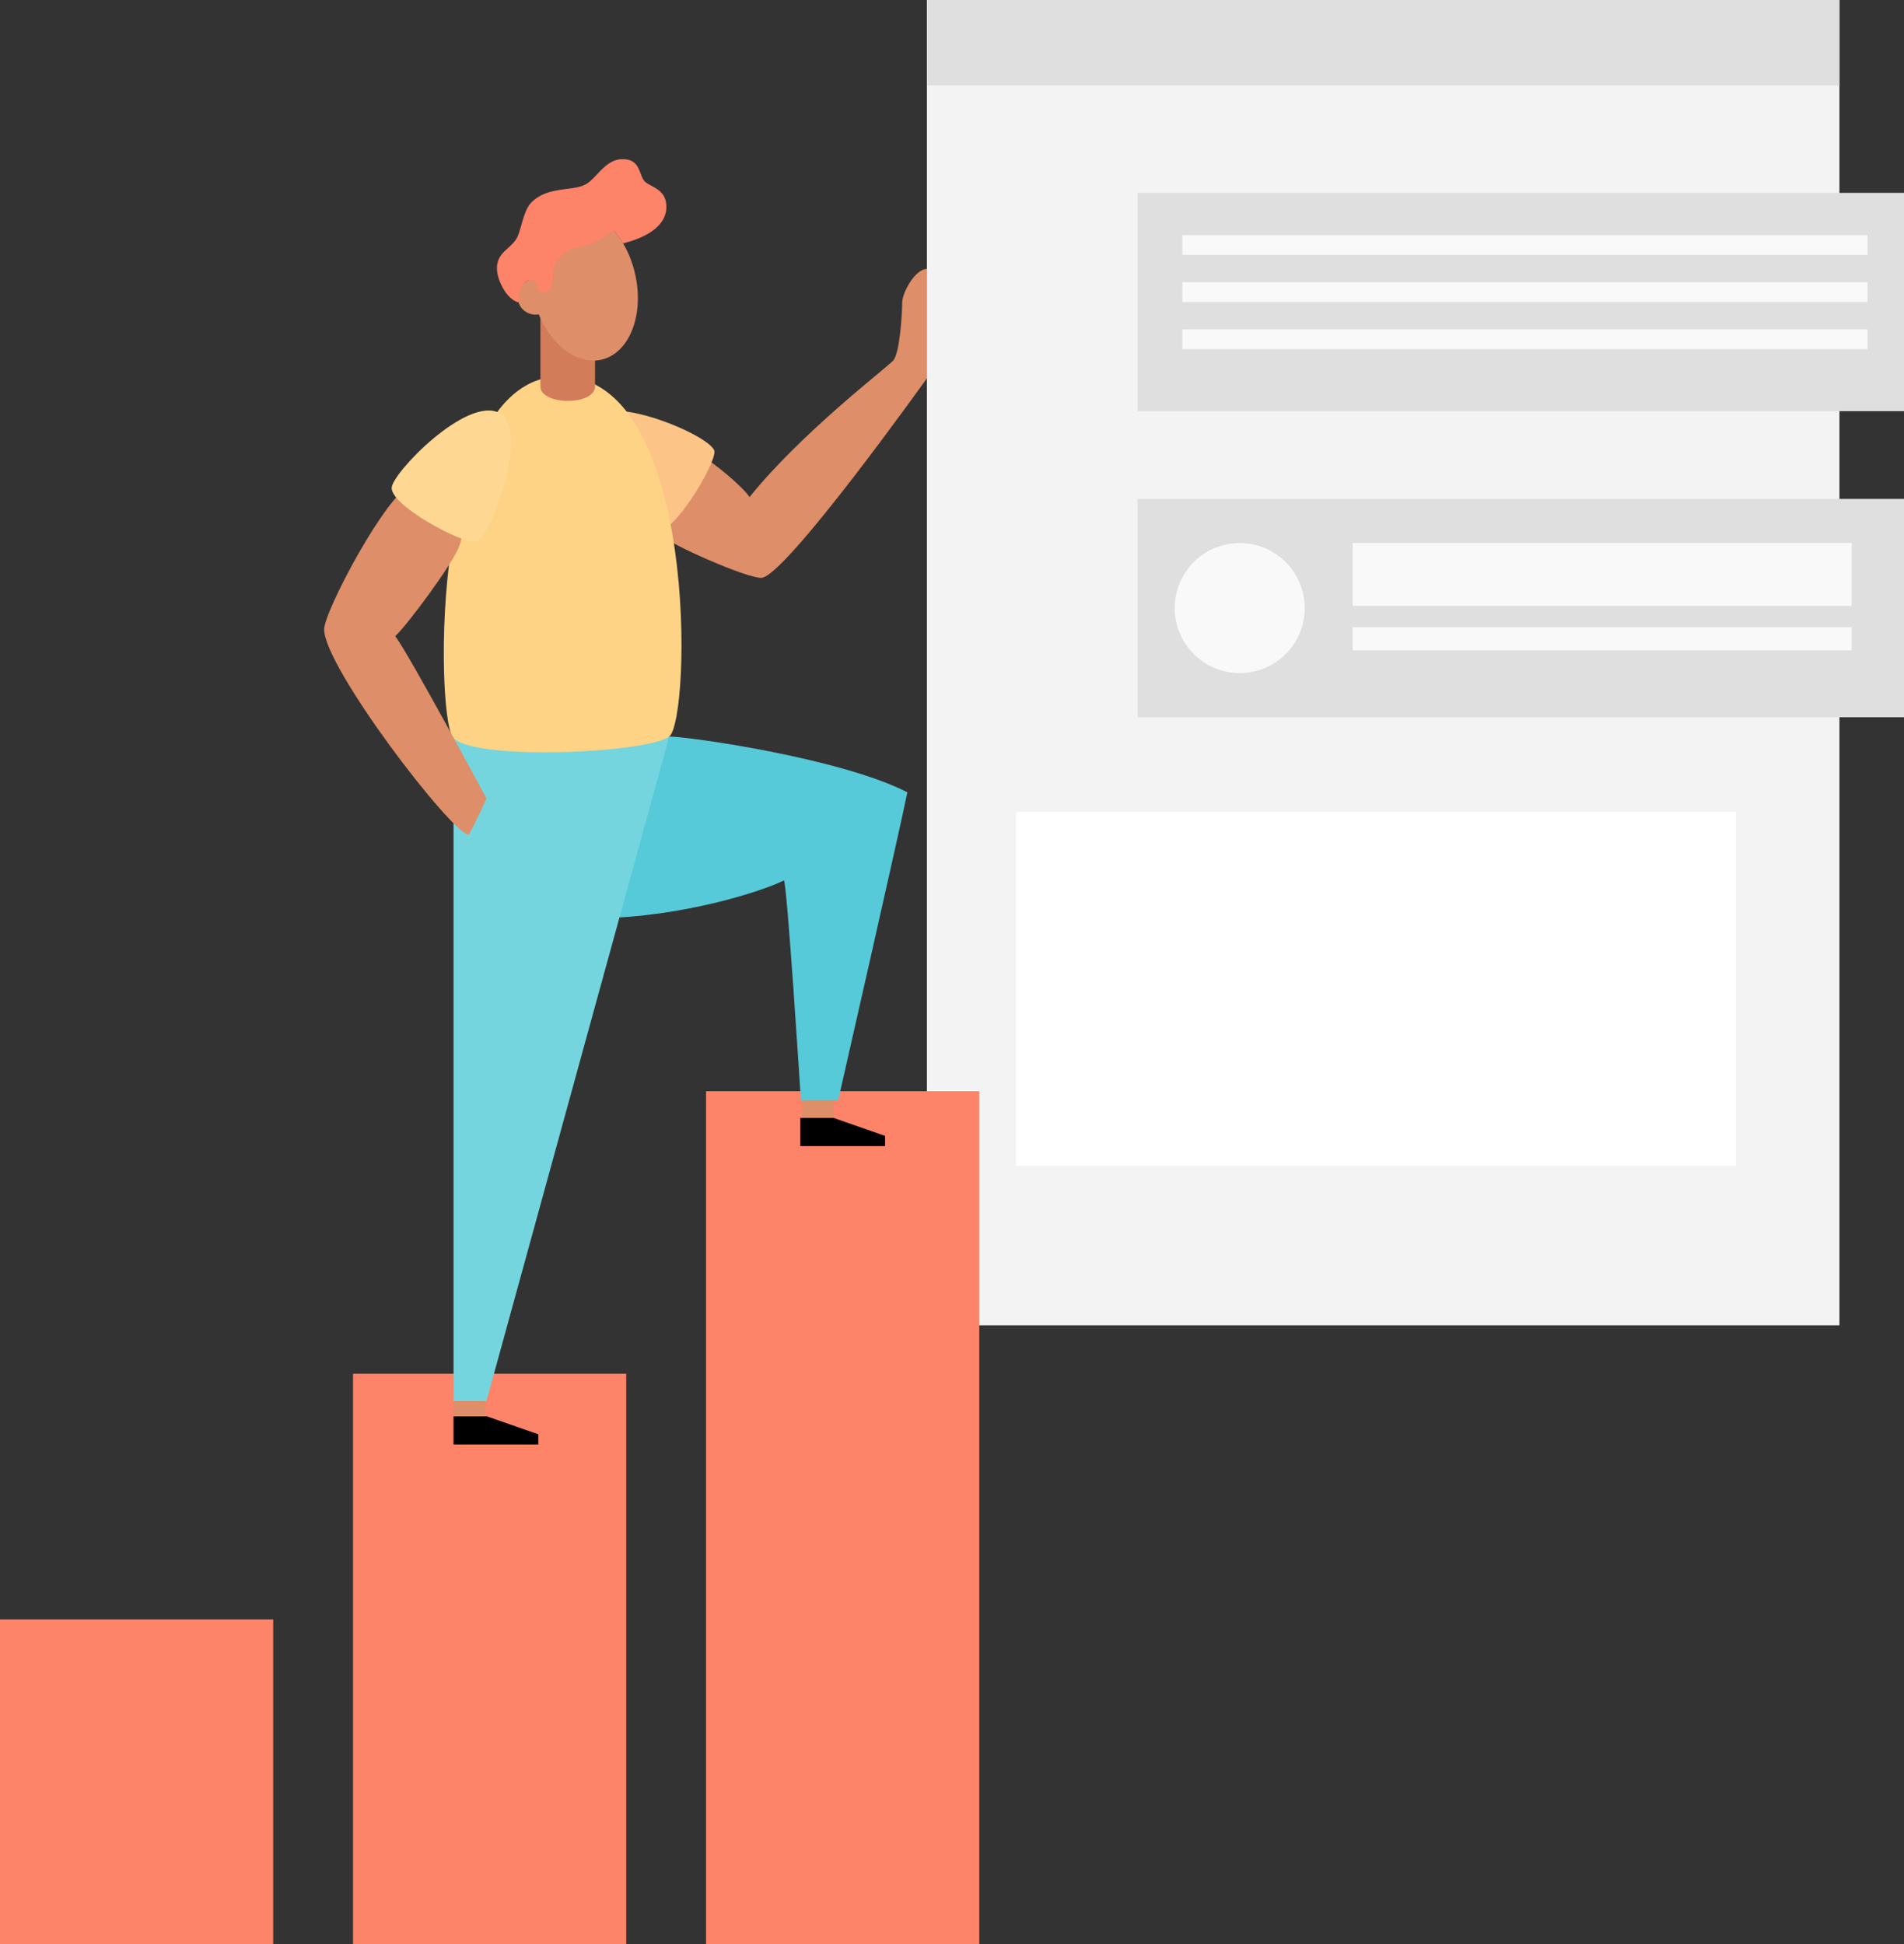 <svg xmlns="http://www.w3.org/2000/svg" width="503.817" height="514.542" viewBox="0 0 503.817 514.542">
  <rect x="0" y="0" width="503.817" height="514.542" fill="#333333" stroke="none"/>
  <defs>
    <style>
      .cls-1 {
        fill: #f3f3f3;
      }

      .cls-2 {
        fill: #fd8369;
      }

      .cls-3 {
        fill: #de8e68;
      }

      .cls-4 {
        fill: #56cad8;
      }

      .cls-5 {
        fill: #74d5de;
      }

      .cls-6 {
        fill: #fcc486;
      }

      .cls-7 {
        fill: #fed385;
      }

      .cls-8 {
        fill: #fed892;
      }

      .cls-9 {
        fill: #dfdfdf;
      }

      .cls-10 {
        fill: #f9f9f9;
      }

      .cls-11 {
        fill: #fff;
      }

      .cls-12 {
        fill: #d37c59;
      }
    </style>
  </defs>
  <g id="revenue-graph-colour" transform="translate(-107 -89.22)">
    <rect id="Rectangle_752" data-name="Rectangle 752" class="cls-1" width="241.46" height="350.757" transform="translate(352.272 89.22)"/>
    <rect id="Rectangle_753" data-name="Rectangle 753" class="cls-2" width="72.294" height="85.951" transform="translate(107 517.807)"/>
    <rect id="Rectangle_754" data-name="Rectangle 754" class="cls-2" width="72.294" height="150.969" transform="translate(200.417 452.788)"/>
    <rect id="Rectangle_755" data-name="Rectangle 755" class="cls-2" width="72.294" height="225.747" transform="translate(293.83 378.015)"/>
    <rect id="Rectangle_756" data-name="Rectangle 756" class="cls-3" width="8.397" height="6.154" transform="translate(227.011 459.219)"/>
    <rect id="Rectangle_757" data-name="Rectangle 757" class="cls-3" width="8.397" height="6.154" transform="translate(319.131 379.624)"/>
    <path id="Path_206" data-name="Path 206" class="cls-4" d="M440.486,476.9c5.028,0,45.369,5.7,63.017,14.763-2.429,11.821-18.3,81.456-18.3,81.456h-9.88S471.6,514.5,470.8,514.983c-5.345,2.75-26.559,9.689-49.23,10.026" transform="translate(-156.4 -192.75)"/>
    <path id="Path_207" data-name="Path 207" class="cls-5" d="M402.754,476.9,354.389,652.779H345.68V476.9" transform="translate(-118.669 -192.75)"/>
    <path id="Path_208" data-name="Path 208" class="cls-3" d="M465.848,280.614c2.439,1.061,10.8,8.045,12.289,10.559,13.646-16.99,36.152-34.136,37.992-36.117s2.413-13.018,2.413-15.431,3.329-8.844,6.537-8.844v28.937s-37.661,52.82-43.86,52.82c-4.022,0-23.889-8.729-26.649-11.369" transform="translate(-172.808 -70.382)"/>
    <path id="Path_209" data-name="Path 209" class="cls-6" d="M415.155,307.927c4.968-8.045,33.688,4.415,33.688,8.261s-10.65,21.561-15.421,21.309C429.621,337.317,410.012,316.279,415.155,307.927Z" transform="translate(-152.786 -107.42)"/>
    <path id="Path_210" data-name="Path 210" class="cls-7" d="M371.514,287.34c36.494,0,34.453,90.868,28.69,95.313s-53.057,6.6-57.381,0S336.826,287.34,371.514,287.34Z" transform="translate(-116.12 -98.503)"/>
    <path id="Path_211" data-name="Path 211" class="cls-3" d="M300.734,344.39c-6.481,2.036-23.154,33.472-23.154,38.269,0,10.056,33.95,54.349,38.269,54.349,1.8-3.122,4.681-9.6,4.681-9.6s-20.394-38.033-24.135-42.95c3.238-3.017,14.994-18.835,16.915-23.753s1.2-15.477,1.2-15.477Z" transform="translate(-84.81 -126.868)"/>
    <path id="Path_212" data-name="Path 212" class="cls-8" d="M341.69,305.991c8.276,4.525-2.64,33.849-6.481,34.091S313.12,330.574,313.12,325.8C313.12,321.955,333.082,301.27,341.69,305.991Z" transform="translate(-102.48 -107.43)"/>
    <path id="Path_213" data-name="Path 213" d="M345.68,834.73v7.442h22.425v-2.7l-13.616-4.742Z" transform="translate(-118.669 -370.659)"/>
    <path id="Path_214" data-name="Path 214" d="M528.16,677.67v7.442h22.43v-2.7l-13.616-4.747Z" transform="translate(-209.396 -292.57)"/>
    <rect id="Rectangle_758" data-name="Rectangle 758" class="cls-9" width="241.46" height="22.591" transform="translate(352.272 89.22)"/>
    <rect id="Rectangle_759" data-name="Rectangle 759" class="cls-9" width="202.784" height="57.778" transform="translate(408.033 140.265)"/>
    <rect id="Rectangle_760" data-name="Rectangle 760" class="cls-10" width="181.294" height="5.234" transform="translate(419.875 151.448)"/>
    <rect id="Rectangle_761" data-name="Rectangle 761" class="cls-10" width="181.294" height="5.234" transform="translate(419.875 163.918)"/>
    <rect id="Rectangle_762" data-name="Rectangle 762" class="cls-10" width="181.294" height="5.234" transform="translate(419.875 176.393)"/>
    <rect id="Rectangle_763" data-name="Rectangle 763" class="cls-9" width="202.784" height="57.778" transform="translate(408.033 221.263)"/>
    <circle id="Ellipse_7" data-name="Ellipse 7" class="cls-10" cx="17.206" cy="17.206" r="17.206" transform="translate(417.838 232.944)"/>
    <rect id="Rectangle_764" data-name="Rectangle 764" class="cls-10" width="132.013" height="16.643" transform="translate(464.947 232.944)"/>
    <rect id="Rectangle_765" data-name="Rectangle 765" class="cls-10" width="132.013" height="6.114" transform="translate(464.947 255.228)"/>
    <rect id="Rectangle_766" data-name="Rectangle 766" class="cls-11" width="190.46" height="93.704" transform="translate(375.874 304.102)"/>
    <path id="Path_215" data-name="Path 215" class="cls-12" d="M405.846,251.78H391.39v20.51c0,5.093,14.456,5.179,14.456,0Z" transform="translate(-141.395 -80.823)"/>
    <path id="Path_216" data-name="Path 216" class="cls-3" d="M410.45,216.427c-2.544-10.9-10.634-18.317-18.071-16.593-6.371,1.508-10.187,9.212-9.553,18.247a4.736,4.736,0,0,0,1.307,9.287,4.9,4.9,0,0,0,.865-.085c3.449,8.306,10.262,13.48,16.593,12C409.027,237.56,412.995,227.318,410.45,216.427Z" transform="translate(-135.436 -54.872)"/>
    <path id="Path_217" data-name="Path 217" class="cls-2" d="M381.11,208.3c1.9,0,2.232-2.625,2.232-4.953,0-3.117,2.962-5.933,4.787-6.466,3.3-.955,4.988-1.177,6.989-2.263s4.385-2.72,4.385-2.72a27.986,27.986,0,0,1,2.408,3.384c1.835-.5,11.449-2.8,11.449-9.684,0-4.525-3.8-5.119-5.531-6.537-1.84-1.508-1.051-6.069-6.034-6.069-4.465,0-6.662,4.691-9.518,6.5-3.454,2.187-10.232.427-14.7,5.028-2.167,2.232-2.675,7.728-4.022,9.739-1.84,2.725-5.028,3.52-5.028,7.678,0,3.052,2.589,8.206,5.707,8.96,0-3.017,1.1-5.9,3.334-5.9C380,204.989,378.32,208.3,381.11,208.3Z" transform="translate(-130.03 -41.649)"/>
  </g>
</svg>
